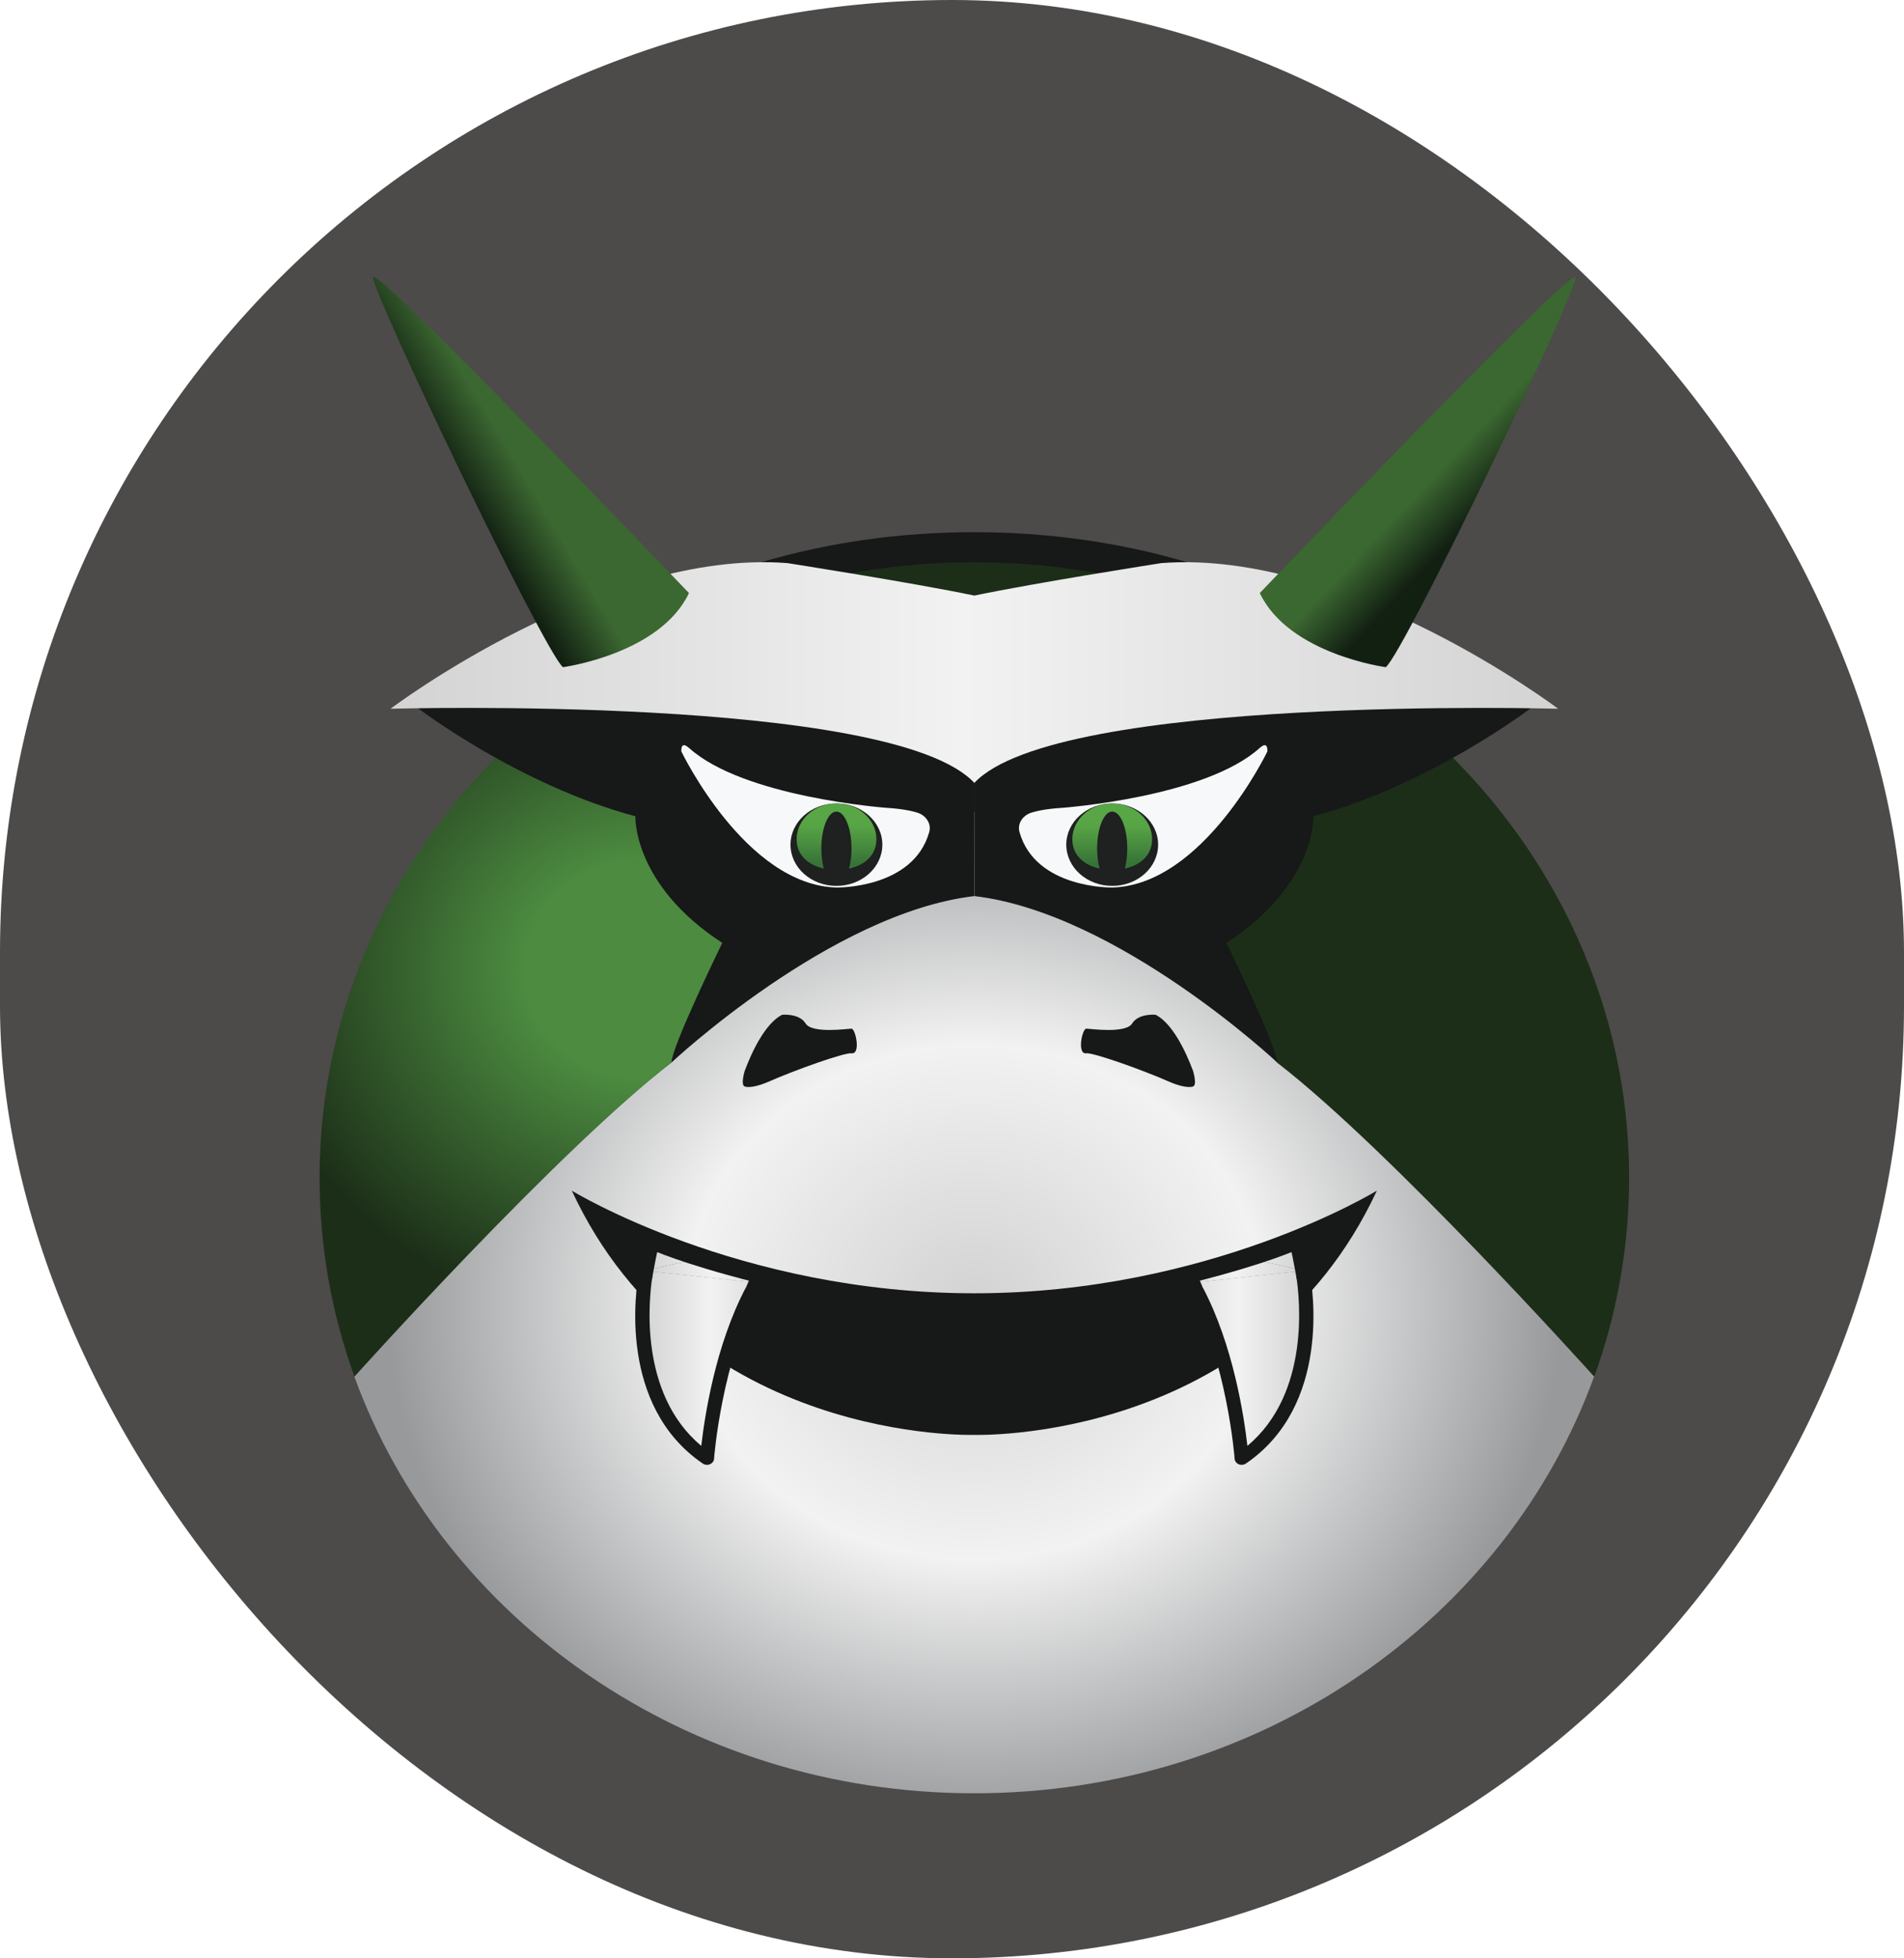 <svg width="1278" height="1314" viewBox="0 0 1278 1314" fill="none" xmlns="http://www.w3.org/2000/svg">
<rect width="1278" height="1314" rx="639" fill="#4D4A4A"/>
<g filter="url(#filter0_d_499_183)">
<path d="M842.268 675.409L741.638 531.744L638.985 507.053L536.332 531.744L435.703 675.409C359.151 734.352 222.91 886.066 222.843 886.127C281.858 1048.79 445.887 1165.77 638.918 1165.77C831.948 1165.77 995.977 1048.79 1054.99 886.127C1054.93 886.066 918.684 734.352 842.133 675.409H842.268Z" fill="url(#paint0_radial_499_183)"/>
<path d="M476.956 402.241C550.742 411.016 631.678 422.151 702.901 396.25C723.472 388.746 743.571 380.152 764.007 372.467C782.352 365.568 800.765 358.972 819.313 352.557C765.895 331.558 704.385 319.576 638.962 319.576C538.939 319.576 448.157 347.534 381.183 393.042C413.22 394.555 445.122 398.549 476.956 402.362V402.241Z" fill="#171818"/>
<path d="M435.764 675.413L536.393 531.747L639.046 507.057V339.729C396.308 339.729 199.5 524.606 199.5 752.753C199.5 799.411 207.728 844.313 222.904 886.13C222.971 886.07 359.212 734.356 435.764 675.413Z" fill="url(#paint1_radial_499_183)"/>
<path d="M638.954 339.729V507.057L741.607 531.747L842.236 675.413C918.788 734.356 1055.03 886.07 1055.1 886.13C1070.27 844.313 1078.5 799.411 1078.5 752.753C1078.5 524.667 881.692 339.729 638.954 339.729Z" fill="url(#paint2_radial_499_183)"/>
<path d="M265.576 437.704C265.576 437.704 333.225 489.324 411.462 510.202C411.462 510.202 409.506 555.892 469.803 595.167C469.803 595.167 435.743 664.942 435.743 675.411C435.743 675.411 542.712 575.075 638.958 563.759V401.454L442.285 394.495" fill="#171818"/>
<path d="M447.388 464.273C483.944 497.496 579.785 504.516 579.785 504.516C589.632 505.121 596.309 506.392 600.76 507.784C606.696 509.66 610.27 515.288 608.719 520.795C597.928 559.041 546.399 558.013 546.399 558.013C485.293 556.318 442.33 466.694 442.33 466.694C442.33 466.694 441.655 459.129 447.388 464.334V464.273Z" fill="#F7F8F9"/>
<path d="M546.422 556.922C563.445 556.922 577.245 544.54 577.245 529.266C577.245 513.992 563.445 501.61 546.422 501.61C529.399 501.61 515.6 513.992 515.6 529.266C515.6 544.54 529.399 556.922 546.422 556.922Z" fill="#1F2020"/>
<path d="M573.262 525.635C573.262 538.888 561.256 546.15 546.486 546.15C531.715 546.15 519.71 538.888 519.71 525.635C519.71 512.382 531.715 501.61 546.486 501.61C561.256 501.61 573.262 512.382 573.262 525.635Z" fill="url(#paint3_linear_499_183)"/>
<path d="M546.425 556.44C552.012 556.44 556.542 545.385 556.542 531.749C556.542 518.113 552.012 507.059 546.425 507.059C540.837 507.059 536.308 518.113 536.308 531.749C536.308 545.385 540.837 556.44 546.425 556.44Z" fill="#1F2020"/>
<path d="M1012.44 437.704C1012.44 437.704 944.792 489.324 866.555 510.202C866.555 510.202 868.511 555.892 808.214 595.167C808.214 595.167 842.274 664.942 842.274 675.411C842.274 675.411 735.305 575.075 639.059 563.759V401.454L835.732 394.495" fill="#171818"/>
<path d="M830.629 464.273C794.073 497.496 698.233 504.516 698.233 504.516C688.385 505.121 681.708 506.392 677.257 507.784C671.322 509.66 667.747 515.288 669.298 520.795C680.089 559.041 731.618 558.013 731.618 558.013C792.725 556.318 835.688 466.694 835.688 466.694C835.688 466.694 836.362 459.129 830.629 464.334V464.273Z" fill="#F7F8F9"/>
<path d="M731.532 556.922C748.555 556.922 762.355 544.54 762.355 529.266C762.355 513.992 748.555 501.61 731.532 501.61C714.509 501.61 700.709 513.992 700.709 529.266C700.709 544.54 714.509 556.922 731.532 556.922Z" fill="#1F2020"/>
<path d="M704.766 525.635C704.766 538.888 716.772 546.15 731.542 546.15C746.313 546.15 758.319 538.888 758.319 525.635C758.319 512.382 746.313 501.61 731.542 501.61C716.772 501.61 704.766 512.382 704.766 525.635Z" fill="url(#paint4_linear_499_183)"/>
<path d="M731.534 556.44C737.122 556.44 741.651 545.385 741.651 531.749C741.651 518.113 737.122 507.059 731.534 507.059C725.947 507.059 721.417 518.113 721.417 531.749C721.417 545.385 725.947 556.44 731.534 556.44Z" fill="#1F2020"/>
<path d="M638.996 487.812C694.436 428.506 1030.86 438.068 1030.86 438.068C1030.86 438.068 888.884 330.773 764.446 340.334C764.446 340.334 680.812 353.406 638.996 362.12C597.179 353.406 513.546 340.334 513.546 340.334C389.108 330.712 247.134 438.068 247.134 438.068C247.134 438.068 583.622 428.446 638.996 487.812Z" fill="url(#paint5_linear_499_183)"/>
<path d="M915.173 410.167C915.173 410.167 850.02 401.452 830.595 360.422C830.595 360.422 1040.62 140.567 1042.58 148.434C1044.53 156.301 927.853 399.697 915.173 410.167Z" fill="url(#paint6_linear_499_183)"/>
<path d="M556.548 652.716C553.85 652.716 530.041 656.226 525.725 649.206C521.408 642.247 509.942 643.397 509.942 643.397C498.679 649.206 489.843 667.785 484.852 681.038C484.852 681.038 481.952 690.539 484.852 691.507C484.852 691.507 488.764 693.383 500.028 688.663C519.52 680.069 552.029 668.632 556.548 669.237C562.955 670.084 559.246 652.716 556.548 652.716Z" fill="#171818"/>
<path d="M714.108 652.716C716.806 652.716 740.614 656.226 744.931 649.206C749.247 642.247 760.713 643.397 760.713 643.397C771.977 649.206 780.812 667.785 785.803 681.038C785.803 681.038 788.703 690.539 785.803 691.507C785.803 691.507 781.891 693.383 770.628 688.663C751.136 680.069 718.627 668.632 714.108 669.237C707.701 670.084 711.41 652.716 714.108 652.716Z" fill="#171818"/>
<path d="M362.866 410.167C362.866 410.167 428.019 401.452 447.444 360.422C447.444 360.422 237.416 140.567 235.46 148.434C233.504 156.301 350.186 399.697 362.866 410.167Z" fill="url(#paint7_linear_499_183)"/>
<path d="M638.989 830.273C480.828 830.273 368.8 761.405 368.8 761.405C447.847 931.456 638.989 925.283 638.989 925.283C638.989 925.283 830.131 931.456 909.178 761.405C909.178 761.405 797.15 830.273 638.989 830.273Z" fill="#171818"/>
<path d="M459.628 941.196C459.628 941.196 464.619 872.207 492.676 823.068L418.823 815.201C418.823 815.201 400.815 901.074 459.628 941.196Z" fill="url(#paint8_linear_499_183)"/>
<path d="M421.505 799.949L418.807 815.139C427.238 812.9 437.085 810.661 448.281 808.482C433.105 803.762 421.505 799.889 421.505 799.889V799.949Z" fill="url(#paint9_linear_499_183)"/>
<path d="M448.281 808.541C437.085 810.659 427.238 812.958 418.807 815.197L492.66 823.064C492.93 822.52 493.267 822.036 493.605 821.491C479.576 818.042 462.377 812.958 448.281 808.601V808.541Z" fill="url(#paint10_linear_499_183)"/>
<path d="M448.281 808.541C437.085 810.659 427.238 812.958 418.807 815.197L492.66 823.064C492.93 822.52 493.267 822.036 493.605 821.491C479.576 818.042 462.377 812.958 448.281 808.601V808.541Z" fill="url(#paint11_linear_499_183)"/>
<path d="M485.795 826.098C465.089 865.131 457.872 913.544 455.714 932.667C413.425 897.326 420.642 833.602 422.868 819.018C421.047 818.594 419.226 818.11 417.472 817.505C416.123 817.021 414.976 816.476 413.897 815.811C411.739 827.551 399.734 905.617 456.725 944.529C457.535 945.073 458.547 945.376 459.558 945.376C460.233 945.376 460.907 945.255 461.514 945.013C463.065 944.347 464.145 943.016 464.28 941.442C464.28 940.716 469.338 875.419 495.237 827.793C492.067 827.309 488.965 826.643 485.727 826.098H485.795Z" fill="#171818"/>
<path d="M416.214 798.624C416.214 798.624 412.437 799.834 411.426 802.739C410.414 805.643 409.2 810.787 409.2 811.392C409.2 811.998 408.525 807.459 409.2 814.6C409.2 814.963 409.267 815.387 409.335 815.75C411.021 816.234 412.505 817.081 413.786 818.291C415.135 819.381 416.079 820.712 416.619 822.285C416.889 822.709 417.024 823.193 417.159 823.617L422.689 820.409C422.689 820.409 425.05 806.975 426.669 800.015C428.287 793.056 416.214 798.624 416.214 798.624Z" fill="#171818"/>
<path d="M485.831 826.092L490.013 816.531C490.013 816.531 497.094 818.528 498.848 821.312C500.602 824.095 501.951 825.669 502.558 827.968C503.165 830.268 502.895 839.406 502.558 839.83" fill="#171818"/>
<path d="M422.073 800.92C422.073 800.92 442.105 810.3 491.408 822.766C491.813 822.887 492.217 822.948 492.689 823.069C542.937 835.656 460.787 808.605 460.787 808.605L426.794 796.502" fill="#171818"/>
<path d="M818.381 941.196C818.381 941.196 813.39 872.207 785.333 823.068L859.186 815.201C859.186 815.201 877.194 901.074 818.381 941.196Z" fill="url(#paint12_linear_499_183)"/>
<path d="M856.476 799.949L859.173 815.139C850.743 812.9 840.896 810.661 829.699 808.482C844.875 803.762 856.476 799.889 856.476 799.889V799.949Z" fill="url(#paint13_linear_499_183)"/>
<path d="M829.708 808.541C840.904 810.659 850.751 812.958 859.182 815.197L785.328 823.064C785.059 822.52 784.721 822.036 784.384 821.491C798.413 818.042 815.612 812.958 829.708 808.601V808.541Z" fill="url(#paint14_linear_499_183)"/>
<path d="M829.708 808.541C840.904 810.659 850.751 812.958 859.182 815.197L785.328 823.064C785.059 822.52 784.721 822.036 784.384 821.491C798.413 818.042 815.612 812.958 829.708 808.601V808.541Z" fill="url(#paint15_linear_499_183)"/>
<path d="M792.193 826.098C812.899 865.131 820.116 913.544 822.274 932.667C864.563 897.326 857.346 833.602 855.121 819.018C856.942 818.594 858.763 818.11 860.516 817.505C861.865 817.021 863.012 816.476 864.091 815.811C866.249 827.551 878.255 905.617 821.263 944.529C820.453 945.073 819.442 945.376 818.43 945.376C817.755 945.376 817.081 945.255 816.474 945.013C814.923 944.347 813.844 943.016 813.709 941.442C813.709 940.716 808.65 875.419 782.751 827.793C785.921 827.309 789.023 826.643 792.261 826.098H792.193Z" fill="#171818"/>
<path d="M861.869 821.19C862.072 820.585 862.409 820.041 862.746 819.496C862.746 819.556 862.611 819.617 862.544 819.677C862.611 819.617 862.679 819.496 862.746 819.435C863.016 819.072 863.286 818.709 863.555 818.407C863.893 817.983 864.297 817.499 864.77 817.136C865.579 816.41 866.59 815.744 867.602 815.199C868.007 814.957 868.411 814.836 868.816 814.655C869.491 807.514 868.816 812.052 868.816 811.447C868.816 810.842 867.67 805.698 866.59 802.793C865.511 799.889 861.802 798.678 861.802 798.678C861.802 798.678 849.729 793.05 851.348 800.07C852.966 807.03 855.327 820.464 855.327 820.464L860.925 823.732C861.127 822.885 861.397 822.098 861.869 821.311V821.19Z" fill="#171818"/>
<path d="M792.198 826.092L788.017 816.531C788.017 816.531 780.935 818.528 779.181 821.312C777.428 824.095 776.079 825.669 775.472 827.968C774.865 830.268 775.134 839.406 775.472 839.83" fill="#171818"/>
<path d="M855.941 800.92C855.941 800.92 835.91 810.3 786.607 822.766C786.202 822.887 785.797 822.948 785.325 823.069C735.078 835.656 817.227 808.605 817.227 808.605L851.22 796.502" fill="#171818"/>
</g>
<defs>
<filter id="filter0_d_499_183" x="184.5" y="148.228" width="939" height="1085.04" filterUnits="userSpaceOnUse" color-interpolation-filters="sRGB">
<feFlood flood-opacity="0" result="BackgroundImageFix"/>
<feColorMatrix in="SourceAlpha" type="matrix" values="0 0 0 0 0 0 0 0 0 0 0 0 0 0 0 0 0 0 127 0" result="hardAlpha"/>
<feOffset dx="15" dy="37.5"/>
<feGaussianBlur stdDeviation="15"/>
<feColorMatrix type="matrix" values="0 0 0 0 0.137 0 0 0 0 0.122 0 0 0 0 0.125 0 0 0 0.72 0"/>
<feBlend mode="normal" in2="BackgroundImageFix" result="effect1_dropShadow_499_183"/>
<feBlend mode="normal" in="SourceGraphic" in2="effect1_dropShadow_499_183" result="shape"/>
</filter>
<radialGradient id="paint0_radial_499_183" cx="0" cy="0" r="1" gradientUnits="userSpaceOnUse" gradientTransform="translate(638.985 836.382) scale(392.334 352.023)">
<stop offset="0.01" stop-color="#D3D3D3"/>
<stop offset="0.49" stop-color="#F2F2F2"/>
<stop offset="1" stop-color="#97999B"/>
</radialGradient>
<radialGradient id="paint1_radial_499_183" cx="0" cy="0" r="1" gradientUnits="userSpaceOnUse" gradientTransform="translate(419.239 612.96) scale(265.535 238.252)">
<stop offset="0.08" stop-color="#4C8B40"/>
<stop offset="0.31" stop-color="#4C8B40"/>
<stop offset="1" stop-color="#1C2E18"/>
</radialGradient>
<radialGradient id="paint2_radial_499_183" cx="0" cy="0" r="1" gradientUnits="userSpaceOnUse" gradientTransform="translate(858.761 -78.316) scale(265.535 238.252)">
<stop offset="0.08" stop-color="#4C8B40"/>
<stop offset="0.31" stop-color="#4C8B40"/>
<stop offset="1" stop-color="#1C2E18"/>
</radialGradient>
<linearGradient id="paint3_linear_499_183" x1="546.418" y1="507.057" x2="546.418" y2="546.876" gradientUnits="userSpaceOnUse">
<stop stop-color="#58A746"/>
<stop offset="0.25" stop-color="#57A445"/>
<stop offset="0.87" stop-color="#377338"/>
<stop offset="1" stop-color="#377338"/>
</linearGradient>
<linearGradient id="paint4_linear_499_183" x1="731.61" y1="507.057" x2="731.61" y2="546.876" gradientUnits="userSpaceOnUse">
<stop stop-color="#58A746"/>
<stop offset="0.25" stop-color="#57A445"/>
<stop offset="0.87" stop-color="#377338"/>
<stop offset="1" stop-color="#377338"/>
</linearGradient>
<linearGradient id="paint5_linear_499_183" x1="247.134" y1="413.801" x2="1030.93" y2="413.801" gradientUnits="userSpaceOnUse">
<stop stop-color="#D3D3D3"/>
<stop offset="0.49" stop-color="#F2F2F2"/>
<stop offset="1" stop-color="#D3D3D3"/>
</linearGradient>
<linearGradient id="paint6_linear_499_183" x1="1011.55" y1="316.004" x2="924.438" y2="233.377" gradientUnits="userSpaceOnUse">
<stop stop-color="#122012"/>
<stop offset="0.26" stop-color="#122012"/>
<stop offset="0.58" stop-color="#3B6731"/>
<stop offset="1" stop-color="#3B6731"/>
</linearGradient>
<linearGradient id="paint7_linear_499_183" x1="385.191" y1="242.053" x2="267.048" y2="311.992" gradientUnits="userSpaceOnUse">
<stop stop-color="#3B6731"/>
<stop offset="0.45" stop-color="#3B6731"/>
<stop offset="0.75" stop-color="#122012"/>
<stop offset="1" stop-color="#122012"/>
</linearGradient>
<linearGradient id="paint8_linear_499_183" x1="416.192" y1="878.199" x2="510.145" y2="878.199" gradientUnits="userSpaceOnUse">
<stop stop-color="#D3D3D3"/>
<stop offset="0.49" stop-color="#F2F2F2"/>
<stop offset="1" stop-color="#D3D3D3"/>
</linearGradient>
<linearGradient id="paint9_linear_499_183" x1="418.807" y1="807.574" x2="510.129" y2="807.574" gradientUnits="userSpaceOnUse">
<stop stop-color="#D3D3D3"/>
<stop offset="0.49" stop-color="#F2F2F2"/>
<stop offset="1" stop-color="#D3D3D3"/>
</linearGradient>
<linearGradient id="paint10_linear_499_183" x1="416.176" y1="815.802" x2="510.129" y2="815.802" gradientUnits="userSpaceOnUse">
<stop stop-color="#D3D3D3"/>
<stop offset="0.49" stop-color="#F2F2F2"/>
<stop offset="1" stop-color="#D3D3D3"/>
</linearGradient>
<linearGradient id="paint11_linear_499_183" x1="418.807" y1="815.802" x2="510.129" y2="815.802" gradientUnits="userSpaceOnUse">
<stop stop-color="#D3D3D3"/>
<stop offset="0.49" stop-color="#F2F2F2"/>
<stop offset="1" stop-color="#D3D3D3"/>
</linearGradient>
<linearGradient id="paint12_linear_499_183" x1="861.816" y1="878.199" x2="767.864" y2="878.199" gradientUnits="userSpaceOnUse">
<stop stop-color="#D3D3D3"/>
<stop offset="0.49" stop-color="#F2F2F2"/>
<stop offset="1" stop-color="#D3D3D3"/>
</linearGradient>
<linearGradient id="paint13_linear_499_183" x1="859.173" y1="807.574" x2="767.851" y2="807.574" gradientUnits="userSpaceOnUse">
<stop stop-color="#D3D3D3"/>
<stop offset="0.49" stop-color="#F2F2F2"/>
<stop offset="1" stop-color="#D3D3D3"/>
</linearGradient>
<linearGradient id="paint14_linear_499_183" x1="861.812" y1="815.802" x2="767.86" y2="815.802" gradientUnits="userSpaceOnUse">
<stop stop-color="#D3D3D3"/>
<stop offset="0.49" stop-color="#F2F2F2"/>
<stop offset="1" stop-color="#D3D3D3"/>
</linearGradient>
<linearGradient id="paint15_linear_499_183" x1="859.182" y1="815.802" x2="767.86" y2="815.802" gradientUnits="userSpaceOnUse">
<stop stop-color="#D3D3D3"/>
<stop offset="0.49" stop-color="#F2F2F2"/>
<stop offset="1" stop-color="#D3D3D3"/>
</linearGradient>
</defs>
</svg>
